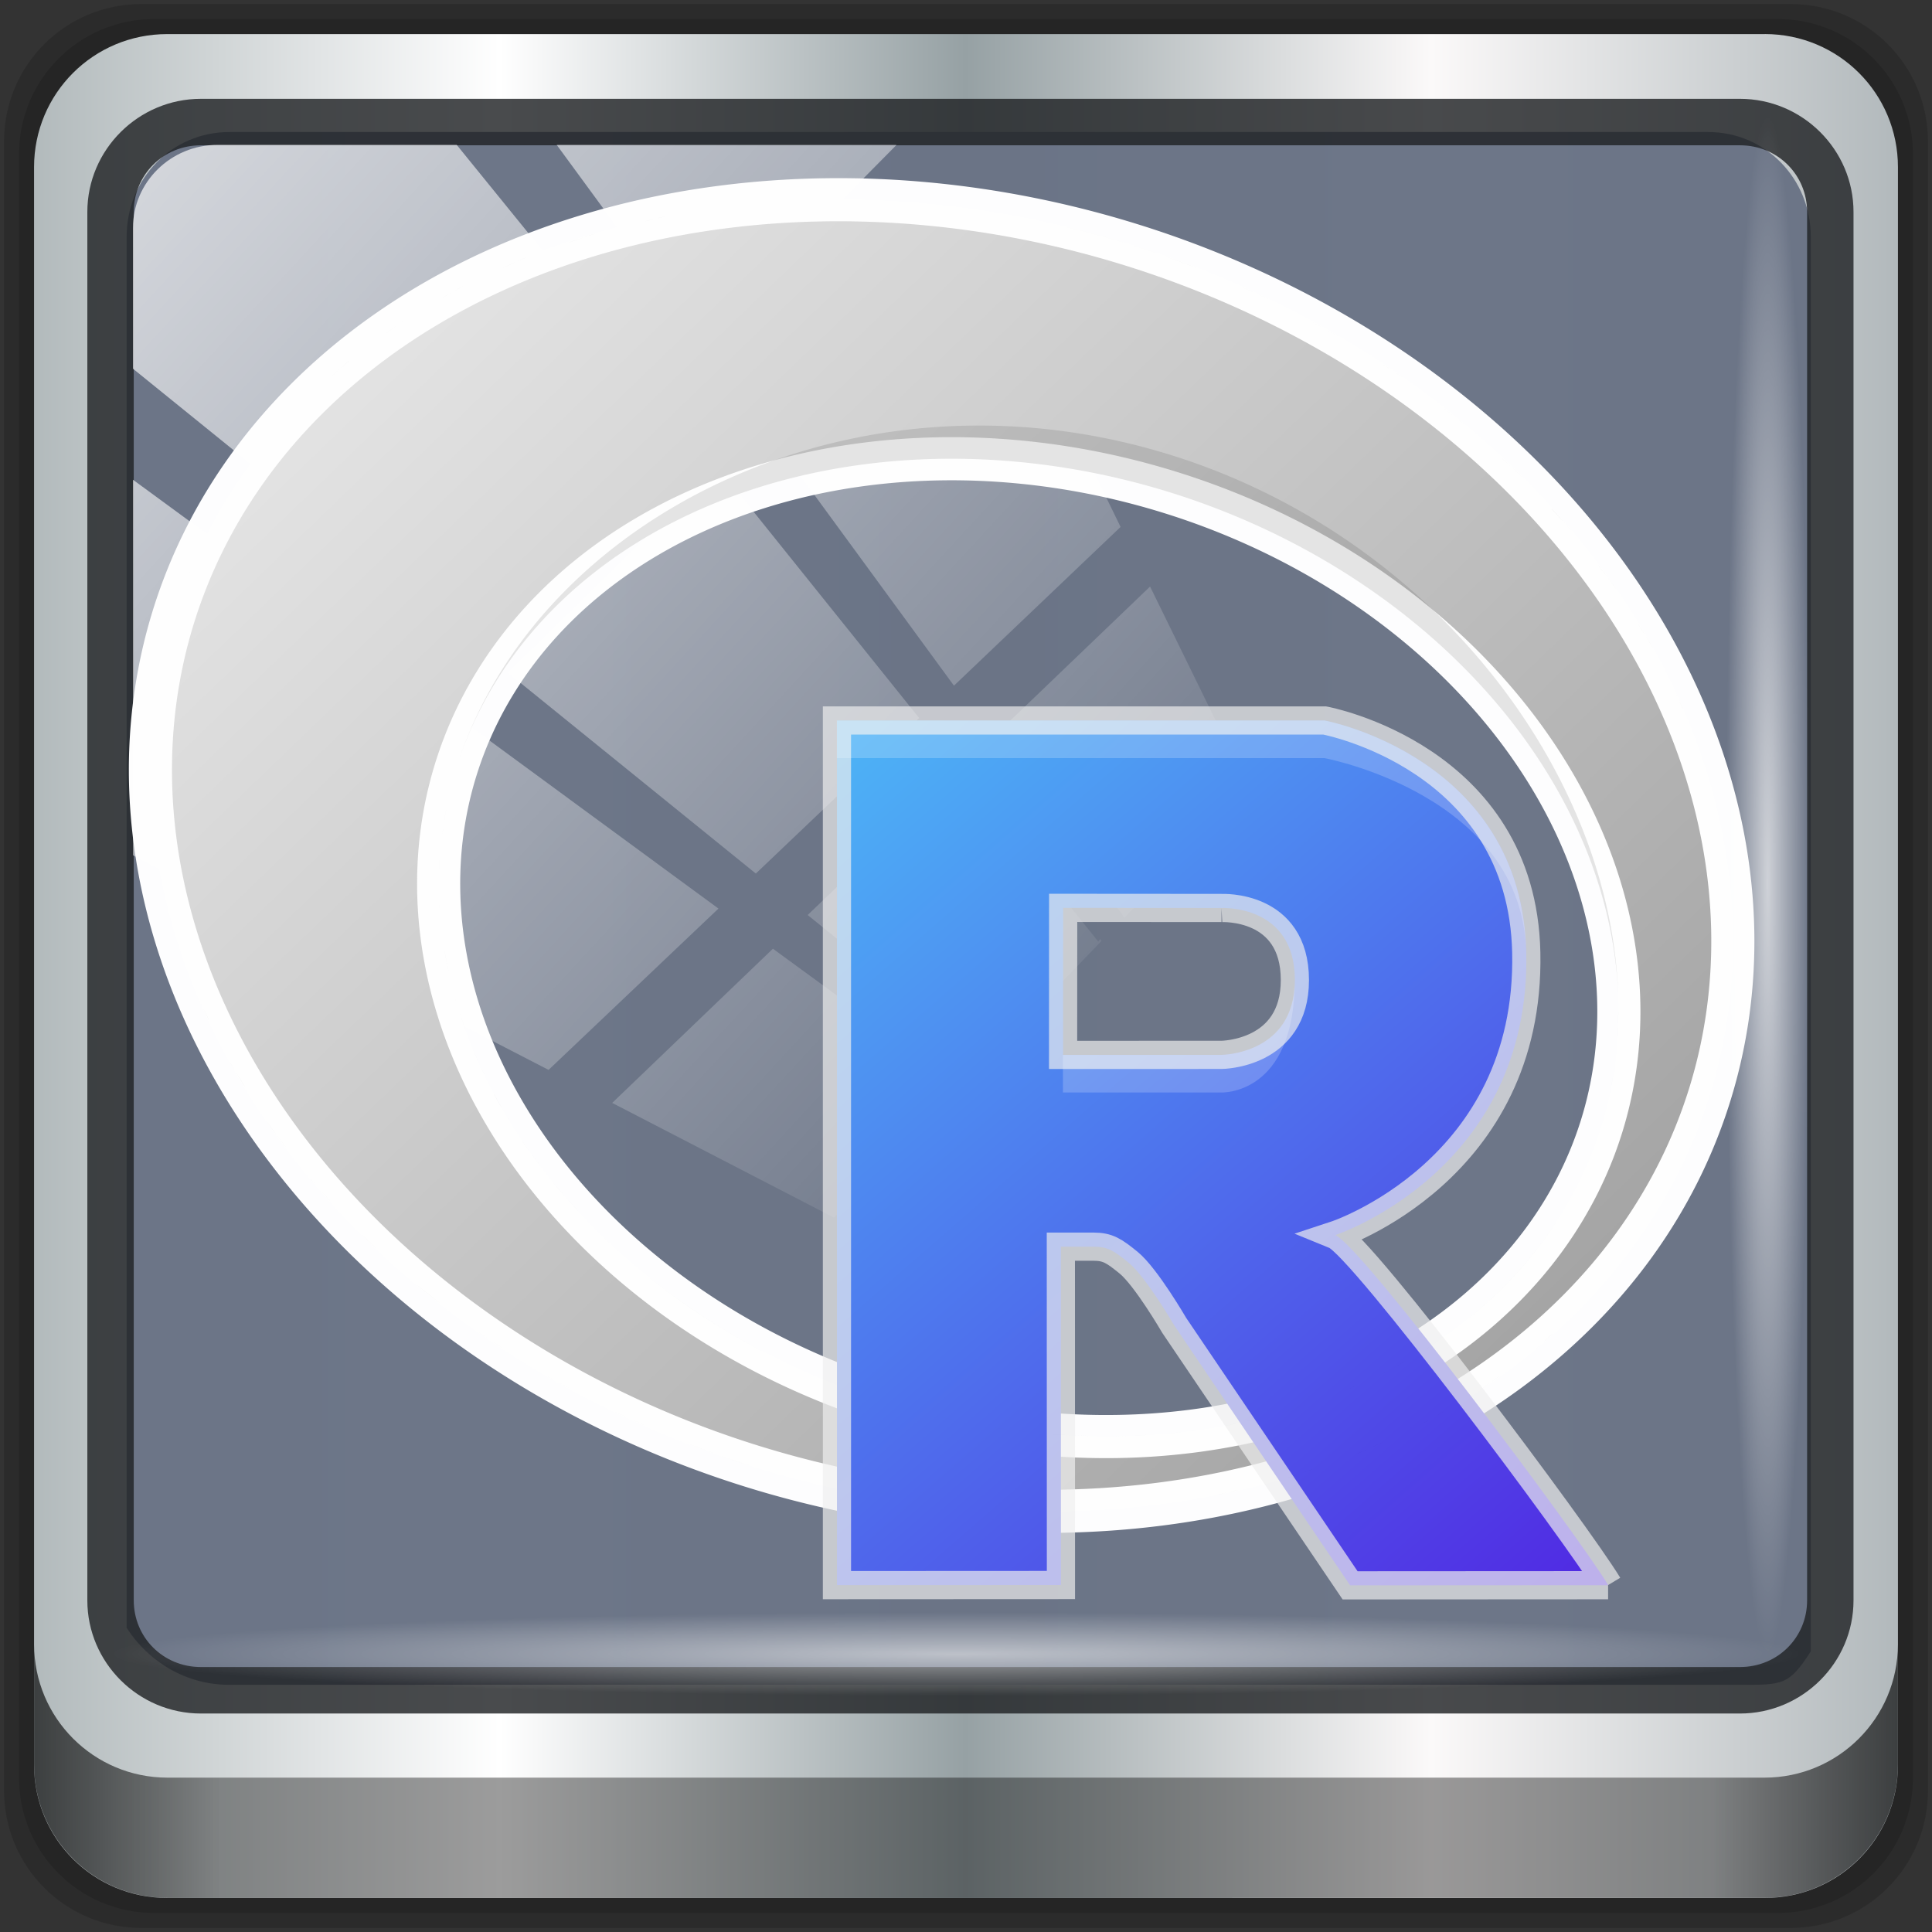 <?xml version="1.0" encoding="UTF-8" standalone="no"?>
<svg
   xmlns:dc="http://purl.org/dc/elements/1.1/"
   xmlns:cc="http://creativecommons.org/ns#"
   xmlns:rdf="http://www.w3.org/1999/02/22-rdf-syntax-ns#"
   xmlns:svg="http://www.w3.org/2000/svg"
   xmlns="http://www.w3.org/2000/svg"
   xmlns:xlink="http://www.w3.org/1999/xlink"
   xmlns:sodipodi="http://sodipodi.sourceforge.net/DTD/sodipodi-0.dtd"
   xmlns:inkscape="http://www.inkscape.org/namespaces/inkscape"
   width="48"
   height="48"
   viewBox="0 0 48 48"
   version="1.1"
   id="svg28"
   sodipodi:docname="r.svg"
   inkscape:version="0.92.2 5c3e80d, 2017-08-06">
  <rect x="0" y="0" width="48" height="48" fill="#333333" stroke="none"/>
  <sodipodi:namedview
     pagecolor="#ffffff"
     bordercolor="#666666"
     borderopacity="1"
     objecttolerance="10"
     gridtolerance="10"
     guidetolerance="10"
     inkscape:pageopacity="0"
     inkscape:pageshadow="2"
     inkscape:window-width="1280"
     inkscape:window-height="941"
     id="namedview30"
     showgrid="false"
     inkscape:zoom="4.9166667"
     inkscape:cx="24"
     inkscape:cy="24"
     inkscape:window-x="0"
     inkscape:window-y="21"
     inkscape:window-maximized="1"
     inkscape:current-layer="g26" />
  <defs
     id="defs12">
    <linearGradient
       id="a"
       y1="61.2"
       x1="-162.29"
       y2="505.06"
       gradientUnits="userSpaceOnUse"
       x2="737.63"
       gradientTransform="matrix(0.065,0.02,-0.018,0.058,8.418,-1.328)">
      <stop
         stop-color="#fafafa"
         id="stop2" />
      <stop
         offset="1"
         stop-color="#939393"
         id="stop4" />
    </linearGradient>
    <linearGradient
       id="b"
       y1="41"
       x1="41"
       y2="18.25"
       x2="21.13"
       gradientUnits="userSpaceOnUse">
      <stop
         stop-color="#502ae3"
         id="stop7" />
      <stop
         offset="1"
         stop-color="#4db4f6"
         id="stop9" />
    </linearGradient>
    <linearGradient
       inkscape:collect="always"
       xlink:href="#linearGradient6139-0"
       id="linearGradient4071"
       gradientUnits="userSpaceOnUse"
       gradientTransform="matrix(0.551,0,0,0.551,-2.461,-1.909)"
       x1="6"
       y1="47"
       x2="90"
       y2="47" />
    <linearGradient
       id="linearGradient6139-0">
      <stop
         id="stop6141-2"
         offset="0"
         style="stop-color:#b2babc;stop-opacity:1" />
      <stop
         style="stop-color:#ffffff;stop-opacity:1;"
         offset="0.25"
         id="stop6151-0" />
      <stop
         style="stop-color:#96a1a4;stop-opacity:1"
         offset="0.5"
         id="stop6147-1" />
      <stop
         id="stop6149-4"
         offset="0.75"
         style="stop-color:#fbf9f9;stop-opacity:1;" />
      <stop
         id="stop6143-4"
         offset="1"
         style="stop-color:#b2b9bc;stop-opacity:1" />
    </linearGradient>
    <linearGradient
       gradientTransform="matrix(0.498,0,0,0.498,0.1,0.1)"
       inkscape:collect="always"
       xlink:href="#linearGradient3832-0-6-1-1"
       id="linearGradient4129"
       x1="1.5"
       y1="88.172"
       x2="94.5"
       y2="88.172"
       gradientUnits="userSpaceOnUse" />
    <linearGradient
       id="linearGradient3832-0-6-1-1">
      <stop
         style="stop-color:#000000;stop-opacity:1;"
         offset="0"
         id="stop3834-6-3-7-1" />
      <stop
         id="stop3872-2-4"
         offset="0.1"
         style="stop-color:#000000;stop-opacity:0.588;" />
      <stop
         style="stop-color:#000000;stop-opacity:0.588;"
         offset="0.9"
         id="stop3844-6-2-7-6" />
      <stop
         style="stop-color:#000000;stop-opacity:1;"
         offset="1"
         id="stop3836-5-0-2-9" />
    </linearGradient>
    <radialGradient
       inkscape:collect="always"
       xlink:href="#linearGradient3737"
       id="radialGradient7462"
       gradientUnits="userSpaceOnUse"
       gradientTransform="matrix(0.486,0,0,0.024,16.979,40.016)"
       cx="13.948"
       cy="44.893"
       fx="13.948"
       fy="44.893"
       r="43.199" />
    <linearGradient
       id="linearGradient3737">
      <stop
         offset="0"
         style="stop-color:#ffffff;stop-opacity:1"
         id="stop3739" />
      <stop
         offset="1"
         style="stop-color:#ffffff;stop-opacity:0"
         id="stop3741" />
    </linearGradient>
    <radialGradient
       inkscape:collect="always"
       xlink:href="#linearGradient3737"
       id="radialGradient7464"
       gradientUnits="userSpaceOnUse"
       gradientTransform="matrix(0.442,0,0,0.024,15.807,-44.996)"
       cx="13.948"
       cy="44.893"
       fx="13.948"
       fy="44.893"
       r="43.199" />
    <linearGradient
       inkscape:collect="always"
       xlink:href="#linearGradient3737"
       id="linearGradient4767"
       gradientUnits="userSpaceOnUse"
       x1="2.771"
       y1="-28.642"
       x2="50.528"
       y2="14.514" />
    <clipPath
       id="clipPath4156-4-1"
       clipPathUnits="userSpaceOnUse">
      <path
         inkscape:connector-curvature="0"
         id="path4158-0-8"
         d="m 27.046,-55.695 -14.214,13.321 h 0.061 l 15.653,21.771 10.231,-10.546 C 38.562,-32.302 27.468,-54.819 27.046,-55.695 Z M 9.647,-39.383 -5.241,-25.321 15.988,-7.806 26.372,-18.383 Z m 31.491,12.951 -9.741,9.714 8.945,12.458 7.781,-7.555 z m -49.84,4.379 -13.754,12.982 26.283,13.846 0.061,-0.062 -0.123,-0.062 L 13.599,-5.401 -8.702,-22.053 Z m 38.015,7.401 -9.803,9.775 11.579,9.559 7.628,-7.401 -8.669,-11.009 z m 20.187,5.674 -7.383,7.216 6.188,8.542 5.82,-6.137 z m -32.195,6.322 -9.557,9.498 13.662,7.185 7.934,-7.678 z m 23.312,2.374 -7.107,6.938 8.363,6.907 5.361,-5.674 -0.061,-0.092 -0.092,0.123 -6.464,-8.203 z m -8.73,8.542 -7.505,7.339 10.354,5.458 c 1.397,-1.321 5.675,-6.123 5.851,-6.322 z"
         style="opacity:0.6;fill:#ffffff;fill-opacity:1;stroke:none" />
    </clipPath>
    <linearGradient
       id="ButtonShadow-16"
       gradientTransform="scale(1.006,0.994)"
       x1="45.448"
       y1="92.54"
       x2="45.448"
       y2="7.017"
       gradientUnits="userSpaceOnUse">
      <stop
         style="stop-color:#000000;stop-opacity:1;"
         offset="0"
         id="stop3750-6" />
      <stop
         style="stop-color:#000000;stop-opacity:0.588;"
         offset="1"
         id="stop3752-4" />
    </linearGradient>
    <clipPath
       clipPathUnits="userSpaceOnUse"
       id="clipPath4355-7">
      <rect
         style="fill:#ffffff;fill-opacity:1;fill-rule:nonzero;stroke:none"
         id="rect4357-5"
         width="84"
         height="80"
         x="6"
         y="6"
         rx="6"
         ry="6" />
    </clipPath>
    <clipPath
       clipPathUnits="userSpaceOnUse"
       id="clipPath4355-9">
      <rect
         style="fill:#ffffff;fill-opacity:1;fill-rule:nonzero;stroke:none"
         id="rect4357-1"
         width="84"
         height="80"
         x="6"
         y="6"
         rx="6"
         ry="6" />
    </clipPath>
    <clipPath
       clipPathUnits="userSpaceOnUse"
       id="clipPath4355-1">
      <rect
         style="fill:#ffffff;fill-opacity:1;fill-rule:nonzero;stroke:none"
         id="rect4357-9"
         width="84"
         height="80"
         x="6"
         y="6"
         rx="6"
         ry="6" />
    </clipPath>
    <clipPath
       clipPathUnits="userSpaceOnUse"
       id="clipPath3943-52-0">
      <path
         id="path3945-4-1"
         d="m 69.781,20.844 -5,3.438 c 5.587,5.537 9,13.328 9,21.812 0,8.434 -3.377,16.096 -8.906,21.625 l 5,3.438 C 76.078,64.576 80,55.844 80,46.094 c 2e-6,-9.797 -3.963,-18.66 -10.219,-25.25 z M 40,24.062 28.906,36.219 H 21.5 c -0.823,0 -1.5,0.677 -1.5,1.5 v 1 14.844 1 c 0,0.823 0.684,1.61 1.5,1.5 h 7.406 L 40,68 V 66 26.062 Z m 20.594,3.281 -5,3.438 L 55.5,30.875 c 3.938,3.89 6.406,9.25 6.406,15.219 0,5.921 -2.43,11.148 -6.312,15.031 l 0.094,0.094 5.094,3.438 c 4.475,-4.908 7.25,-11.402 7.25,-18.562 0,-7.231 -2.879,-13.831 -7.438,-18.75 z m -9.25,6.5 -5.219,3.625 c 2.222,2.218 3.719,5.24 3.719,8.625 0,3.337 -1.459,6.228 -3.625,8.438 l 5.219,3.625 c 2.822,-3.237 4.531,-7.434 4.531,-12.062 0,-4.673 -1.754,-9.001 -4.625,-12.25 z"
         style="color:#000000;display:inline;overflow:visible;visibility:visible;opacity:0.8;fill:#ff00ff;fill-opacity:1;fill-rule:nonzero;stroke:none;stroke-width:1;marker:none;enable-background:accumulate"
         inkscape:connector-curvature="0" />
    </clipPath>
    <linearGradient
       id="b-7"
       y1="41"
       x1="41"
       y2="18.25"
       x2="21.13"
       gradientUnits="userSpaceOnUse">
      <stop
         stop-color="#502ae3"
         id="stop7-5" />
      <stop
         offset="1"
         stop-color="#4db4f6"
         id="stop9-3" />
    </linearGradient>
  </defs>
  <path
     style="display:inline;opacity:0.15;fill:#000000;fill-opacity:1;fill-rule:nonzero;stroke:none;stroke-width:0.498"
     d="M 44.486,0.1 H 3.514 c -1.892,0 -3.414,1.523 -3.414,3.414 v 40.971 C 0.1,46.377 1.623,47.9 3.514,47.9 H 44.486 C 46.377,47.9 47.9,46.377 47.9,44.486 V 3.514 c 0,-1.892 -1.523,-3.414 -3.414,-3.414 z"
     id="path3288"
     inkscape:connector-curvature="0" />
  <path
     inkscape:connector-curvature="0"
     id="path4085"
     d="M 44.166,0.473 H 3.834 c -1.862,0 -3.361,1.499 -3.361,3.361 V 44.166 c 0,1.862 1.499,3.361 3.361,3.361 H 44.166 c 1.862,0 3.361,-1.499 3.361,-3.361 V 3.834 c 0,-1.862 -1.499,-3.361 -3.361,-3.361 z"
     style="display:inline;opacity:0.15;fill:#000000;fill-opacity:1;fill-rule:nonzero;stroke:none;stroke-width:0.498" />
  <path
     style="display:inline;fill:url(#linearGradient4071);fill-opacity:1;fill-rule:nonzero;stroke:none;stroke-width:0.498"
     d="M 43.846,0.847 H 4.154 c -1.832,0 -3.308,1.475 -3.308,3.308 V 43.846 c 0,1.832 1.475,3.308 3.308,3.308 H 43.846 c 1.832,0 3.308,-1.475 3.308,-3.308 V 4.154 c 0,-1.832 -1.475,-3.308 -3.308,-3.308 z"
     id="rect4251-1"
     inkscape:connector-curvature="0" />
  <path
     style="display:inline;opacity:0.98;fill:#6a7386;fill-opacity:1;fill-rule:nonzero;stroke:none;stroke-width:0.516"
     d="m 5.697,3.28 c -1.422,0 -2.551,1.153 -2.551,2.606 v 10.797 3.648 20.111 c 0.546,0.849 1.478,1.417 2.551,1.417 H 7.738 40.396 43.219 c 1.073,0 1.224,0.018 1.77,-0.831 V 20.33 16.682 5.886 c 0,-1.452 -1.129,-2.606 -2.551,-2.606 z"
     id="path3400-6"
     inkscape:connector-curvature="0"
     sodipodi:nodetypes="sscccsccscccsss" />
  <path
     inkscape:connector-curvature="0"
     id="path4989"
     d="m 4.992,2.455 c -1.552,0 -2.822,1.264 -2.822,2.811 V 39.761 c 0,1.547 1.27,2.811 2.822,2.811 H 43.228 c 1.552,0 2.822,-1.264 2.822,-2.811 V 5.266 c 0,-1.547 -1.27,-2.811 -2.822,-2.811 z m 0,1.155 H 43.228 c 0.94,0 1.669,0.737 1.669,1.656 V 39.761 c 0,0.919 -0.729,1.656 -1.669,1.656 H 4.992 c -0.94,0 -1.669,-0.737 -1.669,-1.656 V 5.266 c 0,-0.919 0.729,-1.656 1.669,-1.656 z"
     style="color:#000000;font-style:normal;font-variant:normal;font-weight:normal;font-stretch:normal;font-size:medium;line-height:normal;font-family:Sans;-inkscape-font-specification:Sans;text-indent:0;text-align:start;text-decoration:none;text-decoration-line:none;letter-spacing:normal;word-spacing:normal;text-transform:none;writing-mode:lr-tb;direction:ltr;baseline-shift:baseline;text-anchor:start;display:inline;overflow:visible;visibility:visible;fill:#1f2224;fill-opacity:0.809;stroke:none;stroke-width:1.183;marker:none;enable-background:accumulate" />
  <path
     inkscape:connector-curvature="0"
     style="display:inline;opacity:0.658;fill:url(#linearGradient4129);fill-opacity:1;fill-rule:nonzero;stroke:none;stroke-width:0.498"
     d="m 0.847,40.851 v 2.987 c 0,1.832 1.482,3.314 3.314,3.314 H 43.839 c 1.832,0 3.314,-1.482 3.314,-3.314 v -2.987 c 0,1.832 -1.482,3.314 -3.314,3.314 H 4.161 c -1.832,0 -3.314,-1.482 -3.314,-3.314 z"
     id="path4118" />
  <rect
     style="opacity:0.55;fill:url(#radialGradient7462);fill-opacity:1;stroke:none;stroke-width:0.498"
     id="rect4131"
     width="41.949"
     height="2.116"
     x="2.776"
     y="40.058"
     rx="2.116"
     ry="2.116" />
  <rect
     ry="2.116"
     rx="2.116"
     y="-44.955"
     x="2.868"
     height="2.116"
     width="38.215"
     id="rect4141"
     style="opacity:0.669;fill:url(#radialGradient7464);fill-opacity:1;stroke:none;stroke-width:0.498"
     transform="rotate(90)" />
  <rect
     transform="matrix(0.532,0,0,0.522,2.239,19.259)"
     style="opacity:0.7;fill:url(#linearGradient4767);fill-opacity:1;stroke:none"
     id="rect4146"
     width="75.966"
     height="69.024"
     x="2"
     y="-30"
     rx="3.957"
     ry="3.957"
     clip-path="url(#clipPath4156-4-1)" />
  <g
     id="g26"
     transform="matrix(0.934,0,0,0.934,1.149,1.071)"
     style="fill-rule:evenodd;stroke-width:1.071">
    <path
       d="M 28.889,5.374 A 21.4,17.01 17.344 0 0 3.391,15.232 21.4,17.01 17.344 0 0 18.747,37.848 21.4,17.01 17.344 0 0 44.244,27.99 21.4,17.01 17.344 0 0 28.889,5.374 m 1.026,6.583 A 15.961,12.68 17.344 0 1 41.37,28.82 15.961,12.68 17.344 0 1 22.354,36.165 15.961,12.68 17.344 0 1 10.9,19.304 15.961,12.68 17.344 0 1 29.915,11.957"
       id="path14"
       inkscape:connector-curvature="0"
       style="color:#000000;color-interpolation:sRGB;color-interpolation-filters:linearRGB;fill:url(#a);stroke-width:1.147;color-rendering:auto;image-rendering:auto;shape-rendering:auto;text-rendering:auto;stroke:#fefefe;stroke-opacity:0.996" />
    <path
       d="m 41.546,41.02 -6.863,0.004 -4.677,-6.913 c 0,0 -0.753,-1.295 -1.216,-1.671 -0.386,-0.313 -0.551,-0.425 -0.933,-0.425 h -0.868 l 0.002,9 -5.958,0.003 v -23 h 12.972 c 0,0 5.257,0.97 5.364,6.177 0.119,5.805 -5.081,7.513 -5.081,7.513 0.713,0.292 6.449,7.967 7.259,9.308 m -10.285,-18.01 -4.212,-0.003 -0.002,3.911 4.214,-0.001 c 0,0 1.952,-0.006 1.952,-1.989 0,-2.023 -1.952,-1.917 -1.952,-1.917"
       id="path16"
       inkscape:connector-curvature="0"
       style="fill:url(#b-7);stroke-width:0.75;stroke:#efefef;stroke-opacity:0.687;stroke-miterlimit:4;stroke-dasharray:none" />
    <g
       id="g22"
       style="fill:#ffffff;fill-opacity:0.196;stroke-width:1.147">
      <path
         d="m 21.03,18.02 v 1 h 12.973 c 0,0 5.278,0.983 5.363,5.178 C 39.26,18.991 34.003,18.02 34.003,18.02 Z"
         id="path18"
         inkscape:connector-curvature="0"
         style="stroke-width:1.071" />
      <path
         d="m 33.21,24.924 c 0,1.983 -1.953,1.99 -1.953,1.99 h -4.213 v 1 h 4.213 c 0,0 1.953,0.086 1.953,-2.99"
         id="path20"
         inkscape:connector-curvature="0"
         style="color:#000000;color-interpolation:sRGB;color-interpolation-filters:linearRGB;stroke-width:1.071;color-rendering:auto;image-rendering:auto;shape-rendering:auto;text-rendering:auto" />
    </g>
    <path
       d="m 16.518,4.6 a 21.4,17.01 17.344 0 0 -0.598,0.143 c 0.201,-0.045 0.394,-0.103 0.598,-0.143 M 26.801,4.814 c 0.695,0.158 1.389,0.344 2.088,0.561 A 21.4,17.01 17.344 0 0 26.801,4.814 M 28.889,5.375 c 0.59,0.184 1.161,0.396 1.727,0.615 A 21.4,17.01 17.344 0 0 28.889,5.375 M 14.635,5.059 a 21.4,17.01 17.344 0 0 -0.752,0.252 c 0.251,-0.083 0.496,-0.177 0.752,-0.252 m -1.809,0.619 a 21.4,17.01 17.344 0 0 -0.699,0.309 c 0.233,-0.103 0.46,-0.214 0.699,-0.309 m 18.877,0.771 c 0.281,0.124 0.564,0.245 0.838,0.377 A 21.4,17.01 17.344 0 0 31.703,6.449 m -20.596,0.008 a 21.4,17.01 17.344 0 0 -0.609,0.344 c 0.203,-0.115 0.4,-0.236 0.609,-0.344 M 9.509,7.386 A 21.4,17.01 17.344 0 0 8.984,7.758 C 9.159,7.634 9.329,7.505 9.51,7.387 m 24.13,0.014 c 0.252,0.136 0.505,0.271 0.75,0.414 A 21.4,17.01 17.344 0 0 33.64,7.401 M 8.053,8.457 A 21.4,17.01 17.344 0 0 7.596,8.859 C 7.748,8.725 7.895,8.586 8.05,8.457 M 35.5,8.51 c 0.206,0.135 0.415,0.266 0.615,0.406 A 21.4,17.01 17.344 0 0 35.5,8.51 m 1.686,1.211 c 0.19,0.149 0.384,0.295 0.568,0.449 A 21.4,17.01 17.344 0 0 37.186,9.721 M 25.21,10.178 C 18.534,10.02 12.596,13.873 10.9,19.305 A 15.961,12.68 17.344 0 1 29.914,11.957 15.961,12.68 17.344 0 1 41.812,25.256 C 41.589,19.376 36.887,13.13 29.914,10.957 28.336,10.464 26.756,10.214 25.21,10.178 m 13.463,0.82 c 0.194,0.181 0.394,0.357 0.58,0.543 a 21.4,17.01 17.344 0 0 -0.58,-0.543 m 1.371,1.391 c 0.18,0.2 0.368,0.395 0.539,0.6 A 21.4,17.01 17.344 0 0 40.049,12.389 M 4.574,12.529 a 21.4,17.01 17.344 0 0 -0.037,0.064 c 0.012,-0.022 0.025,-0.043 0.037,-0.064 m 36.697,1.344 c 0.163,0.217 0.336,0.429 0.488,0.65 a 21.4,17.01 17.344 0 0 -0.488,-0.651 M 3.848,14.002 a 21.4,17.01 17.344 0 0 -0.09,0.215 c 0.029,-0.072 0.06,-0.143 0.09,-0.215 m 38.498,1.453 c 0.134,0.22 0.28,0.436 0.404,0.66 a 21.4,17.01 17.344 0 0 -0.404,-0.66 m 1.014,1.889 c 0.061,0.131 0.132,0.26 0.189,0.393 A 21.4,17.01 17.344 0 0 43.359,17.344 m -32.715,3.01 c -0.049,0.243 -0.081,0.486 -0.111,0.73 a 15.961,12.68 17.344 0 1 0.111,-0.73 m -0.168,1.232 c -0.021,0.278 -0.025,0.556 -0.023,0.834 a 15.961,12.68 17.344 0 1 0.023,-0.834 m -0.018,1.268 c 0.013,0.286 0.042,0.571 0.078,0.855 a 15.961,12.68 17.344 0 1 -0.078,-0.855 m 0.137,1.297 c 0.047,0.283 0.111,0.565 0.18,0.846 A 15.961,12.68 17.344 0 1 10.596,24.15 m 0.287,1.281 c 0.079,0.276 0.176,0.548 0.275,0.82 a 15.961,12.68 17.344 0 1 -0.276,-0.821 m -6.803,0.039 a 21.4,17.01 17.344 0 0 0.262,0.541 C 4.257,25.829 4.159,25.651 4.08,25.469 m 37.736,0.27 a 15.961,12.68 17.344 0 1 -0.02,0.729 c 0.017,-0.242 0.019,-0.485 0.02,-0.729 m -30.488,0.977 c 0.104,0.255 0.224,0.507 0.346,0.758 a 15.961,12.68 17.344 0 1 -0.346,-0.758 m -6.443,0.391 a 21.4,17.01 17.344 0 0 0.432,0.703 C 5.173,27.574 5.02,27.344 4.885,27.11 m 36.838,0.035 a 15.961,12.68 17.344 0 1 -0.09,0.594 c 0.038,-0.196 0.063,-0.395 0.09,-0.594 m -29.813,0.814 c 0.131,0.246 0.28,0.486 0.428,0.727 A 15.961,12.68 17.344 0 1 11.91,27.955 M 5.869,28.688 a 21.4,17.01 17.344 0 0 0.52,0.695 C 6.214,29.15 6.03,28.924 5.869,28.688 m 38,0.338 c -0.024,0.06 -0.049,0.12 -0.074,0.18 a 21.4,17.01 17.344 0 0 0.074,-0.18 m -31.24,0.135 c 0.162,0.242 0.342,0.476 0.52,0.711 a 15.961,12.68 17.344 0 1 -0.52,-0.711 m 28.283,0.848 a 15.961,12.68 17.344 0 1 -0.6,1.123 c 0.222,-0.361 0.423,-0.734 0.6,-1.123 m -0.6,1.123 a 15.961,12.68 17.344 0 1 -2.623,2.91 c 1.05,-0.822 1.939,-1.799 2.623,-2.91 m -2.623,2.91 a 15.961,12.68 17.344 0 1 -1.09,0.764 c 0.38,-0.237 0.743,-0.492 1.09,-0.764 M 7.047,30.23 a 21.4,17.01 17.344 0 0 0.527,0.59 C 7.398,30.624 7.215,30.431 7.05,30.23 m 6.428,0.074 c 0.219,0.27 0.459,0.53 0.699,0.789 a 15.961,12.68 17.344 0 1 -0.699,-0.789 m 29.633,0.305 c -0.019,0.035 -0.039,0.069 -0.059,0.104 a 21.4,17.01 17.344 0 0 0.059,-0.104 m -28.672,0.775 c 0.341,0.351 0.7,0.69 1.078,1.018 a 15.961,12.68 17.344 0 1 -1.078,-1.018 m 1.078,1.018 c 1.14,0.986 2.445,1.858 3.889,2.576 a 15.961,12.68 17.344 0 1 -3.889,-2.576 m 3.889,2.576 c 0.465,0.232 0.944,0.446 1.438,0.645 a 15.961,12.68 17.344 0 1 -1.438,-0.645 M 8.393,31.695 a 21.4,17.01 17.344 0 0 0.531,0.496 C 8.747,32.03 8.563,31.865 8.393,31.695 m 33.766,0.387 c -0.011,0.015 -0.022,0.028 -0.033,0.043 a 21.4,17.01 17.344 0 0 0.033,-0.043 M 9.884,33.053 a 21.4,17.01 17.344 0 0 0.598,0.471 C 10.281,33.367 10.08,33.21 9.883,33.05 m 1.609,1.232 a 21.4,17.01 17.344 0 0 0.66,0.439 c -0.221,-0.145 -0.445,-0.288 -0.66,-0.439 m 28.563,0.063 c -0.16,0.142 -0.314,0.288 -0.48,0.424 A 21.4,17.01 17.344 0 0 40.056,34.346 m -3.838,0.674 a 15.961,12.68 17.344 0 1 -0.803,0.441 c 0.277,-0.136 0.539,-0.289 0.803,-0.441 m -22.941,0.406 a 21.4,17.01 17.344 0 0 0.658,0.363 c -0.22,-0.12 -0.443,-0.238 -0.658,-0.363 m 25.418,0.004 c -0.195,0.139 -0.384,0.283 -0.586,0.414 a 21.4,17.01 17.344 0 0 0.586,-0.414 m -3.801,0.262 a 15.961,12.68 17.344 0 1 -0.766,0.326 c 0.262,-0.099 0.513,-0.214 0.766,-0.326 m -1.32,0.512 a 15.961,12.68 17.344 0 1 -0.812,0.258 c 0.277,-0.076 0.544,-0.168 0.813,-0.258 m 3.629,0.178 c -0.23,0.131 -0.455,0.269 -0.693,0.391 a 21.4,17.01 17.344 0 0 0.693,-0.391 m -22.105,0.012 a 21.4,17.01 17.344 0 0 0.867,0.391 c -0.291,-0.128 -0.583,-0.254 -0.867,-0.391 m 8.559,0.121 c 0.308,0.074 0.615,0.135 0.922,0.193 a 15.961,12.68 17.344 0 1 -0.922,-0.193 m 8.5,0.092 a 15.961,12.68 17.344 0 1 -0.812,0.177 c 0.274,-0.05 0.541,-0.113 0.809,-0.176 m -6.969,0.213 c 0.335,0.053 0.667,0.092 1,0.127 a 15.961,12.68 17.344 0 1 -1,-0.127 m 5.543,0.055 a 15.961,12.68 17.344 0 1 -0.918,0.113 c 0.31,-0.028 0.614,-0.069 0.918,-0.113 m -3.98,0.129 c 0.338,0.026 0.672,0.037 1.01,0.045 a 15.961,12.68 17.344 0 1 -1.006,-0.045 m 2.58,0.016 a 15.961,12.68 17.344 0 1 -1.043,0.041 c 0.352,-0.002 0.697,-0.019 1.043,-0.041 m 6.23,0.193 c -0.25,0.111 -0.493,0.231 -0.75,0.332 a 21.4,17.01 17.344 0 0 0.75,-0.332 m -18.547,0.016 a 21.4,17.01 17.344 0 0 1.734,0.619 c -0.593,-0.185 -1.166,-0.398 -1.734,-0.619 m 16.729,0.688 c -0.247,0.082 -0.487,0.173 -0.738,0.246 a 21.4,17.01 17.344 0 0 0.738,-0.246 m -2.029,0.564 c -0.199,0.045 -0.392,0.101 -0.594,0.141 a 21.4,17.01 17.344 0 0 0.594,-0.141"
       id="path24"
       inkscape:connector-curvature="0"
       style="color:#000000;color-interpolation:sRGB;color-interpolation-filters:linearRGB;fill-opacity:0.103;stroke-width:1.147;color-rendering:auto;image-rendering:auto;shape-rendering:auto;text-rendering:auto" />
  </g>
</svg>
